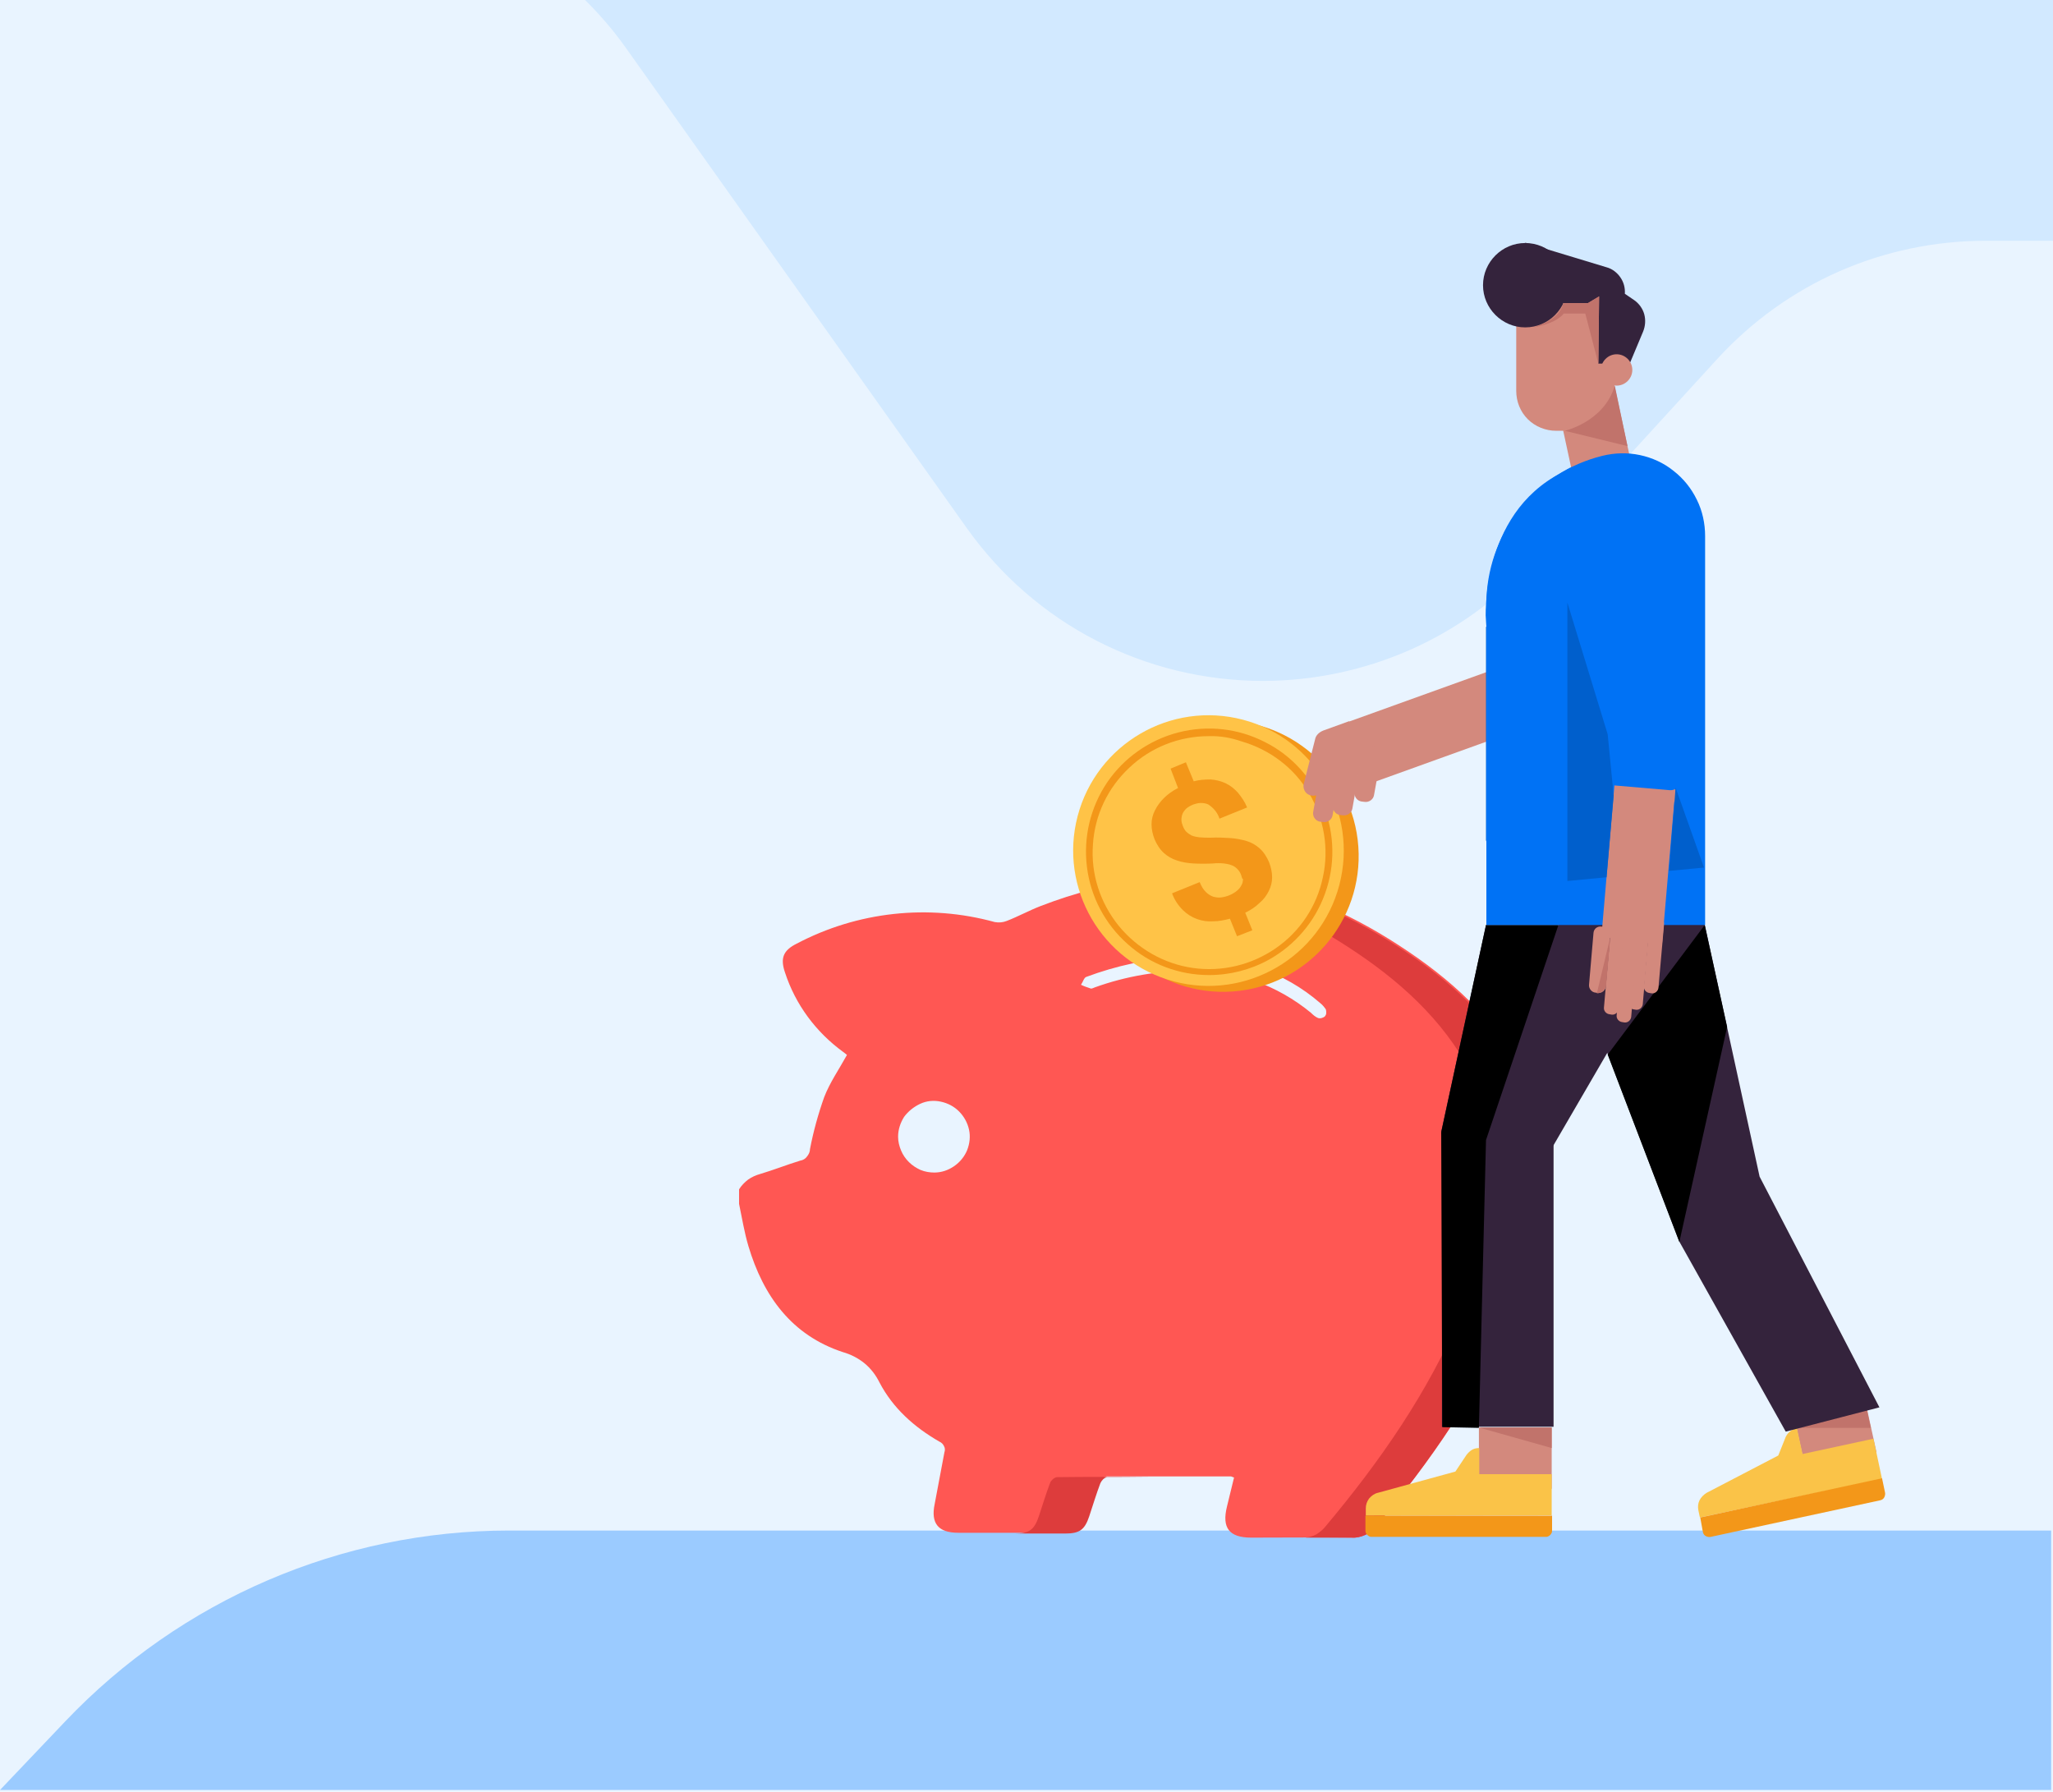 <svg enable-background="new 0 0 550 480" viewBox="0 0 550 480" xmlns="http://www.w3.org/2000/svg" xmlns:xlink="http://www.w3.org/1999/xlink"><clipPath id="a"><path d="m2 0h548v231h-548z"/></clipPath><path d="m0 0h550v480h-550z" fill="#e9f4ff"/><path d="m17.5 461.1-17.5 18.4h549.5v-69.5h-413.1c-44.9 0-87.9 18.5-118.9 51.1z" fill="#9bcbff"/><g clip-path="url(#a)"><path d="m-45-27.8h133.6c15.5 0 30.8 3.7 44.6 10.8s25.7 17.4 34.6 30l91.3 128.6c9 12.6 20.8 22.9 34.6 30s29.1 10.8 44.6 10.8c13.5 0 26.8-2.8 39.2-8.2 12.3-5.4 23.4-13.3 32.5-23.3l50.2-54.9c9.1-9.9 20.2-17.9 32.5-23.3s25.7-8.2 39.2-8.2h61l.1-131.5h-635.6z" fill="#d2e9ff"/></g><path d="m413.8 306.4c.3 2.7.3 5.5.2 8.2-.4 13.1-4 25.4-9 37.3-8.9 21.1-21.8 39.6-36.4 57-.8 1-1.7 1.8-2.9 2.3-1.1.5-2.4.8-3.6.7-9-.1-17.9 0-26.9 0-5.9 0-7.9-2.6-6.5-8.3.6-2.6 1.3-5.2 1.9-7.8-.3-.1-.5-.2-.8-.3-11.1 0-22.3 0-33.4 0-.4.1-.8.3-1.1.6s-.6.6-.7 1c-1.1 2.9-2 5.9-3 8.9-1.2 3.6-2.6 4.6-6.4 4.6h-28.5c-5.3 0-7.4-2.5-6.3-7.7.9-4.6 1.7-9.2 2.6-13.8.2-.6.2-1.2-.1-1.7-.2-.5-.7-1-1.2-1.2-6.8-3.9-12.5-9-16.1-15.9-1-2-2.3-3.7-4-5.1s-3.7-2.4-5.8-3c-13.7-4.5-21.3-15-25.3-28.4-1.1-3.7-1.7-7.5-2.5-11.3v-3.9c.6-1 1.5-1.9 2.4-2.6 1-.7 2.1-1.2 3.2-1.5 3.7-1.1 7.2-2.5 10.8-3.6.7-.1 1.4-.5 1.8-1.1.5-.6.8-1.3.8-2 .9-4.7 2.2-9.4 3.8-13.9 1.5-3.9 4-7.5 6.1-11.3-.2-.2-.6-.5-1-.8-7.3-5.3-12.8-12.7-15.6-21.3-1.3-3.8-.5-5.9 3.1-7.7 16.3-8.6 35.3-10.7 53.1-5.8 1.1.2 2.2.1 3.2-.3 3.1-1.2 6-2.8 9.1-4 18.4-7.1 37.2-9.7 56.7-6 16.4 3.1 30.9 10.5 44.4 20 13.1 9.3 24 20.5 30.4 35.6.1.2.4.3.6.5zm-163.5 7.7c1.9 0 3.7-.6 5.3-1.7s2.8-2.6 3.5-4.3c.7-1.8.9-3.7.5-5.5s-1.3-3.5-2.7-4.9c-1.3-1.3-3-2.2-4.9-2.6s-3.8-.2-5.5.6-3.2 2-4.3 3.5c-1 1.6-1.6 3.4-1.6 5.3 0 1.3.3 2.5.8 3.7s1.2 2.2 2.1 3.1 2 1.6 3.1 2.1c1.2.5 2.5.7 3.7.7zm68.3-58c-5.1.6-10.3 1.1-15.3 2-4.2.9-8.3 2.1-12.3 3.6-.6.2-.9 1.4-1.4 2.1.8.4 1.7.7 2.6 1 .3.1.8-.2 1.1-.3 8.3-3 17.2-4.5 26-4.5 11.6-.2 22.9 3.9 31.9 11.3.6.6 1.2 1.1 1.9 1.4.3.1.7.1 1 0s.6-.2.9-.5c.2-.3.3-.5.3-.9 0-.3 0-.6-.1-.9-.4-.6-.9-1.2-1.4-1.6-10-8.7-21.9-12.3-35.2-12.7z" fill="#ff5753"/><path d="m283.1 395.7c-.4.1-.8.3-1.1.6s-.6.6-.7 1c-1.1 2.9-2 5.9-3 8.9-1.2 3.6-2.6 4.6-6.4 4.6h13.5c3.8 0 5.2-1 6.4-4.6 1-3 1.9-6 3-8.9.2-.4.4-.7.7-1s.7-.5 1.1-.6h11c-8.2-.1-16.3-.1-24.5 0z" fill="#dd3c3c"/><path d="m413.8 306.4-3.1-13.2c-.2-.2-.5-.3-.6-.5-6.4-15-17.3-26.3-30.4-35.6-13.5-9.5-28-16.9-44.4-20-8.1-1.6-16.3-2-24.5-1.5 3.7.3 7.4.8 11 1.5 16.4 3.1 30.9 10.5 44.4 20 13.1 9.3 24 20.5 30.4 35.6.1.2.4.3.6.5l3.1 13.2c.3 2.7.3 5.5.2 8.2-.4 13.1-4 25.4-9 37.3-8.9 21.1-21.8 39.6-36.4 57-.6.8-1.5 1.5-2.4 2.1-.9.5-2 .8-3 .9h12.4c1.2.1 2.5-.2 3.6-.7s2.1-1.3 2.9-2.3c14.6-17.5 27.5-36 36.4-57 5-11.9 8.6-24.3 9-37.3.2-2.8.1-5.5-.2-8.2z" fill="#dd3c3c"/><path d="m330.2 265.6c20-1.4 35.1-18.8 33.7-38.8s-18.8-35.1-38.8-33.7-35.1 18.8-33.7 38.8 18.8 35.1 38.8 33.7z" fill="#f39719"/><path d="m358.8 237.1c5.1-19.4-6.5-39.2-25.8-44.3-19.4-5.1-39.2 6.5-44.3 25.8-5.1 19.4 6.5 39.2 25.8 44.3s39.2-6.4 44.3-25.8z" fill="#ffc347"/><path d="m323.9 261.2c-8 0-15.8-2.9-21.8-8.3-6-5.3-9.9-12.6-10.9-20.6s.9-16 5.4-22.7c4.5-6.6 11.3-11.4 19.1-13.4s16-1.1 23.2 2.6c7.2 3.6 12.7 9.8 15.7 17.2 3 7.5 3.1 15.8.4 23.3-2.7 7.6-8.1 13.9-15.1 17.8-4.9 2.7-10.4 4.1-16 4.1zm-.1-64c-7.9 0-15.5 3-21.2 8.4-5.8 5.4-9.3 12.7-9.8 20.6-.6 7.9 1.9 15.6 6.9 21.8 5 6.1 12.1 10.2 19.9 11.3s15.7-.8 22.2-5.3 11-11.3 12.6-19c1.7-7.7.3-15.8-3.7-22.5-4-6.8-10.5-11.7-18.1-13.9-2.9-1-5.8-1.5-8.8-1.4z" fill="#f39719"/><path d="m332.5 234.4c-.2-.6-.6-1.2-1-1.6s-.9-.8-1.5-1c-.7-.3-1.4-.4-2.1-.5-1-.1-1.9-.1-2.9 0-1.8.1-3.5.1-5.3 0-1.5-.1-3-.3-4.4-.8-1.3-.4-2.5-1.1-3.5-2-1.1-1-1.9-2.3-2.5-3.7-.5-1.3-.8-2.6-.8-4 0-1.3.3-2.5.9-3.7s1.4-2.3 2.4-3.3c1.1-1.1 2.4-2 3.8-2.7l-2-5.2 4.1-1.7 2.1 5.1c1.4-.4 3-.5 4.5-.5 1.4.1 2.7.4 4 1s2.4 1.5 3.3 2.5c1 1.2 1.9 2.5 2.5 4l-7.4 3c-.5-1.6-1.6-2.9-3-3.8-.6-.3-1.3-.4-2-.4s-1.4.2-2 .4c-.7.3-1.3.6-1.9 1.1-.4.4-.8.9-1 1.4s-.3 1.1-.3 1.6c0 .6.2 1.2.4 1.7s.5 1.1.9 1.5.9.7 1.4 1c.7.3 1.4.4 2.1.5 1 .1 2 .1 3 .1 1.9-.1 3.7 0 5.3.1 1.5.1 3 .4 4.4.8 1.3.4 2.5 1.1 3.5 2 1.1 1 1.9 2.3 2.5 3.7.5 1.3.8 2.7.8 4s-.3 2.5-.9 3.7-1.4 2.3-2.5 3.2c-1.1 1.1-2.4 1.9-3.8 2.6l1.9 4.7-4.1 1.6-1.9-4.7c-1.5.4-3 .7-4.5.7-1.5.1-2.9-.1-4.3-.6s-2.7-1.3-3.8-2.4c-1.3-1.3-2.3-2.8-2.9-4.5l7.4-3c.4 1 .9 1.9 1.6 2.6.6.6 1.2 1 2 1.3.7.2 1.5.3 2.2.2s1.5-.3 2.2-.6 1.4-.7 2-1.2c.5-.4.9-.9 1.2-1.5.3-.5.4-1.1.4-1.7-.2.2-.3-.4-.5-1z" fill="#f39719"/><path d="m407.5 176.7-46.1 16.6 5.9 16.5 46.1-16.6z" fill="#d3897d"/><path d="m386.1 303.2 12-55.4h52.4l-34.9 60z" fill="#34233c"/><path d="m416.2 382.2v-78.7h-29.9v78.7z" fill="#34233c"/><path d="m398.1 247.8h19.4l-19.4 57.6-1.9 77.1-9.8-.2-.3-79z"/><path d="m406.2 76.3h25.3v28.4c0 2.8-1.1 5.6-3.1 7.6s-4.7 3.1-7.6 3.1h-3.9c-2.8 0-5.6-1.1-7.6-3.1s-3.1-4.7-3.1-7.6z" fill="#d3897d"/><path d="m408.6 87.7c6.3 0 11.3-5.1 11.3-11.3 0-6.3-5.1-11.3-11.3-11.3s-11.3 5.1-11.3 11.3 5.1 11.3 11.3 11.3z" fill="#34233c"/><path d="m430.4 71.6-21.8-6.6 10.2 16.2h6.6l3-1.8-.2 18h8.4l3.6-8.6c.6-1.5.7-3.1.3-4.6s-1.4-2.9-2.7-3.8l-2.5-1.7c.1-1.6-.3-3.1-1.2-4.4s-2.2-2.3-3.7-2.7z" fill="#34233c"/><path d="m433.1 103.3c2.3 0 4.2-1.9 4.2-4.2s-1.9-4.2-4.2-4.2-4.2 1.9-4.2 4.2c.1 2.3 1.9 4.2 4.2 4.2z" fill="#d3897d"/><path d="m418.8 81.2h6.6l3-1.8-.2 18-3.5-13.4h-5.8s-1.5 2.5-8 3.7c-.1-.1 6.8-1.6 7.9-6.5z" fill="#c1736b"/><path d="m432.1 101.4-15.6 3.4 4.9 22.7 15.6-3.4z" fill="#d3897d"/><path d="m398.1 167.9h17l-17 57.5z" fill="#005fcc"/><path d="m415.7 382.4h-19.5v16.4h19.5z" fill="#d3897d"/><path d="m365.9 406v-2c0-.9.3-1.8.9-2.6.6-.7 1.4-1.3 2.3-1.5l20.8-5.7 3-4.5c.4-.5.9-1 1.4-1.3s1.2-.5 1.9-.5h.1v7h19.4v11z" fill="#fac348"/><path d="m365.9 406h49.9v3.9c0 .2 0 .5-.1.7s-.2.4-.4.6-.4.3-.6.4-.4.1-.7.1h-46.4c-.2 0-.5 0-.7-.1s-.4-.2-.6-.4-.3-.4-.4-.6-.1-.4-.1-.7v-3.9z" fill="#f39719"/><path d="m396.2 382.4 19.5 5.5v-5.5z" fill="#c1736b"/><path d="m499.2 373-19.1 4.1 3.5 16 19.1-4.1z" fill="#d3897d"/><path d="m455.4 406.5-.4-1.9c-.2-.9-.1-1.9.3-2.7s1.1-1.5 1.9-2l19.2-10 2-5c.3-.6.7-1.1 1.2-1.5s1.1-.7 1.7-.8h.1l1.5 6.9 19-4.1 2.3 10.8z" fill="#fac348"/><path d="m455.5 406.5 48.7-10.5.8 3.8c.1.4 0 .9-.2 1.3s-.6.7-1.1.8l-45.4 9.8c-.4.1-.9 0-1.3-.2s-.7-.6-.8-1.1z" fill="#f39719"/><path d="m481.2 382.5h20l-2.1-9.5z" fill="#c1736b"/><path d="m361.4 193.2-6.9 2.5c-.5.2-1 .5-1.4.9s-.7.9-.8 1.5l-3 11.8c-.2.6-.1 1.3.2 1.9s.8 1 1.4 1.2 1.3.2 1.9 0 1.1-.7 1.4-1.3l2.6-9.6 15.5 4.8z" fill="#d3897d"/><path d="m358 200.2-.8-.1c-1.2-.2-2.4.6-2.6 1.8l-2.8 15.6c-.2 1.2.6 2.4 1.8 2.6l.8.1c1.2.2 2.4-.6 2.6-1.8l2.8-15.6c.3-1.2-.5-2.4-1.8-2.6z" fill="#d3897d"/><path d="m363.3 198.4-.8-.1c-1.2-.2-2.4.6-2.6 1.8l-2.8 15.6c-.2 1.2.6 2.4 1.8 2.6l.8.1c1.2.2 2.4-.6 2.6-1.8l2.8-15.6c.2-1.2-.6-2.4-1.8-2.6z" fill="#d3897d"/><path d="m368.2 199.9-.8-.1c-1.2-.2-2.4.6-2.6 1.8l-1.9 10.5c-.2 1.2.6 2.4 1.8 2.6l.8.1c1.2.2 2.4-.6 2.6-1.8l1.9-10.5c.2-1.2-.6-2.4-1.8-2.6z" fill="#d3897d"/><path d="m419.2 115.4s10.6-2.4 13.4-12.1l3.4 16.2z" fill="#c1736b"/><path d="m402.5 202.2 9.1 15.7 3.3-3.3z" fill="#c1736b"/><path d="m478.4 383.5-28.5-50.9-38.7-101.3 45.5 16.4 14.7 67.5 32.1 61.8z" fill="#34233c"/><path d="m456.8 247.8h-58.6v-86c0-9.1 3.1-18 8.7-25.2s13.5-12.3 22.4-14.5c3.3-.8 6.7-.9 10-.2s6.4 2.1 9 4.2c2.7 2.1 4.8 4.7 6.3 7.8 1.5 3 2.2 6.4 2.2 9.7z" fill="#0072f5"/><path d="m456.7 247.8-26 34.7 19.2 50.2 12.8-57.6z"/><path d="m448.9 214.7-15.8 2.8-5.7-42.2 21-.9z" fill="#d3897d"/><path d="m449.1 131.9.8 79.2-18.8 5.3-16.6-79z" fill="#0072f5"/><g fill="#d3897d"><path d="m432.5 210.4-3.5 40.7 16.3 1.4 3.5-40.7z"/><path d="m426.9 249.9-1.2 13.9c-.1 1 .7 2 1.7 2.1l.7.1c1 .1 2-.7 2.1-1.7l1.2-13.9c.1-1-.7-2-1.7-2.1l-.7-.1c-1.1-.1-2 .6-2.1 1.7z"/><path d="m431.3 251.6-1.6 18.3c-.1.9.6 1.7 1.5 1.8l.6.1c.9.1 1.7-.6 1.8-1.5l1.6-18.4c.1-.9-.6-1.7-1.5-1.8l-.6-.1c-.9 0-1.7.7-1.8 1.6z"/><path d="m437.8 250.2-1.6 18.4c-.1.9.6 1.7 1.5 1.8l.6.1c.9.1 1.7-.6 1.8-1.5l1.6-18.4c.1-.9-.6-1.7-1.5-1.8l-.6-.1c-1-.1-1.8.6-1.8 1.5z"/><path d="m441.9 247.2-1.5 17c-.1.9.6 1.7 1.5 1.8l.6.1c.9.1 1.7-.6 1.8-1.5l1.5-17c.1-.9-.6-1.7-1.5-1.8l-.6-.1c-1-.1-1.7.6-1.8 1.5z"/><path d="m434.8 251.9-1.7 20.1c-.1.9.6 1.7 1.5 1.8l.6.1c.9.1 1.7-.6 1.8-1.5l1.7-20.1c.1-.9-.6-1.7-1.5-1.8l-.6-.1c-.9-.1-1.7.6-1.8 1.5z"/></g><path d="m431.4 251-1.1 12.7c0 .6-.3 1.2-.8 1.7-.5.4-1.1.7-1.7.7z" fill="#c1736b"/><path d="m419.9 161.4 10.8 35.3 1.6 16.4-1.9 21.9-10.5 1z" fill="#005fcc"/><path d="m398.1 167.9s-2.5-27.8 18.3-40.2l4.9-2.8c.1 0-23.2 14.4-23.2 43z" fill="#0072f5"/><path d="m448.9 211 7.6 21.4-9.4.9z" fill="#005fcc"/></svg>